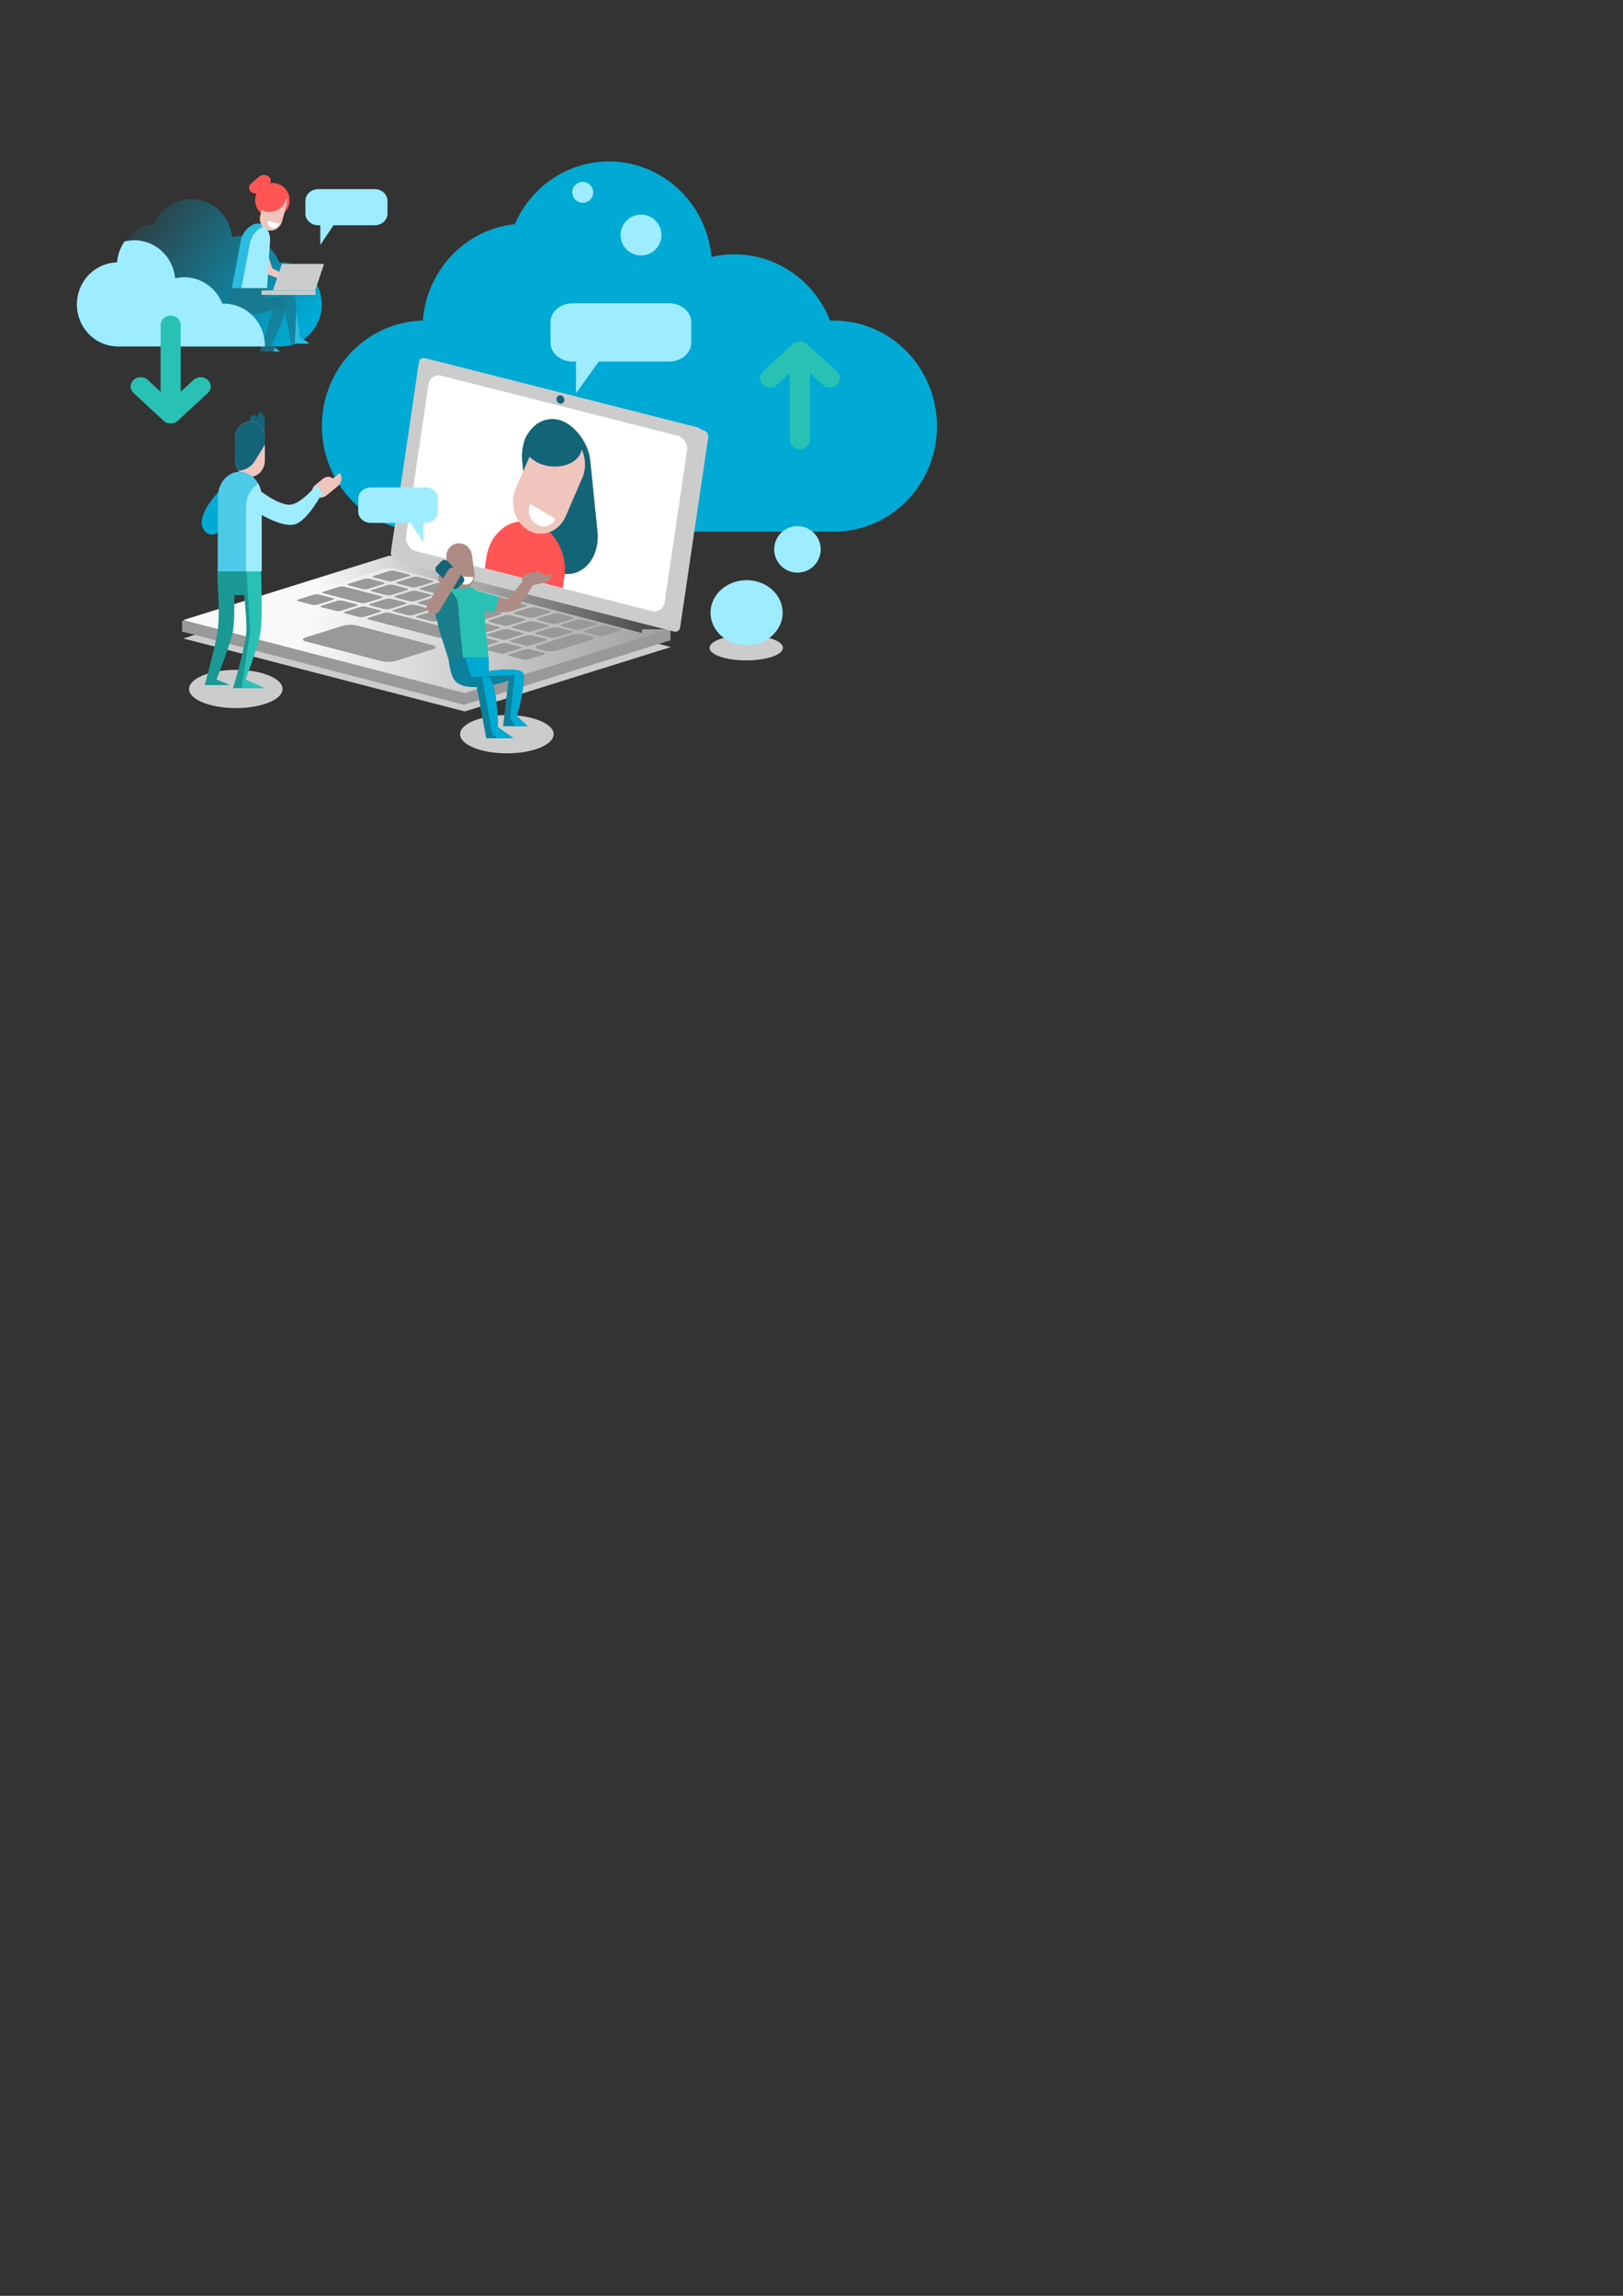 <?xml version="1.0" encoding="UTF-8" standalone="no"?>
<!-- Created with Inkscape (http://www.inkscape.org/) -->

<svg
   width="420mm"
   height="594mm"
   viewBox="0 0 420 594"
   version="1.1"
   id="svg1"
   inkscape:version="1.4.2 (f4327f4, 2025-05-13)"
   sodipodi:docname="Ch4-illustrated-icon-done.svg"
   xmlns:inkscape="http://www.inkscape.org/namespaces/inkscape"
   xmlns:sodipodi="http://sodipodi.sourceforge.net/DTD/sodipodi-0.dtd"
   xmlns:xlink="http://www.w3.org/1999/xlink"
   xmlns="http://www.w3.org/2000/svg"
   xmlns:svg="http://www.w3.org/2000/svg">
  <rect x="0" y="0" width="420" height="594" fill="#333333" stroke="none"/>
  <sodipodi:namedview
     id="namedview1"
     pagecolor="#ffffff"
     bordercolor="#000000"
     borderopacity="0.25"
     inkscape:showpageshadow="2"
     inkscape:pageopacity="0.0"
     inkscape:pagecheckerboard="0"
     inkscape:deskcolor="#d1d1d1"
     inkscape:document-units="mm"
     inkscape:zoom="1.0167041"
     inkscape:cx="286.71076"
     inkscape:cy="547.35691"
     inkscape:window-width="1920"
     inkscape:window-height="1009"
     inkscape:window-x="-8"
     inkscape:window-y="-8"
     inkscape:window-maximized="1"
     inkscape:current-layer="layer1" />
  <defs
     id="defs1">
    <linearGradient
       id="linearGradient8"
       inkscape:collect="always">
      <stop
         style="stop-color:#f9f9f9;stop-opacity:1;"
         offset="0"
         id="stop8" />
      <stop
         style="stop-color:#f9f9f9;stop-opacity:0;"
         offset="1"
         id="stop9" />
    </linearGradient>
    <linearGradient
       id="linearGradient19"
       inkscape:collect="always">
      <stop
         style="stop-color:#00aad4;stop-opacity:1;"
         offset="0"
         id="stop19" />
      <stop
         style="stop-color:#00aad4;stop-opacity:0;"
         offset="1"
         id="stop20" />
    </linearGradient>
    <linearGradient
       inkscape:collect="always"
       xlink:href="#linearGradient19"
       id="linearGradient20"
       x1="123.736"
       y1="164.999"
       x2="89.163"
       y2="139.342"
       gradientUnits="userSpaceOnUse" />
    <linearGradient
       inkscape:collect="always"
       xlink:href="#linearGradient8"
       id="linearGradient9"
       x1="338.142"
       y1="260.279"
       x2="395.26"
       y2="212.14"
       gradientUnits="userSpaceOnUse" />
  </defs>
  <g
     inkscape:label="图层 1"
     inkscape:groupmode="layer"
     id="layer1">
    <ellipse
       style="fill:#cccccc;fill-opacity:1;stroke-width:5;stroke-linecap:round;stroke-linejoin:round"
       id="path35-3"
       cx="193.119"
       cy="167.612"
       rx="9.499"
       ry="3.253" />
    <path
       id="path3"
       style="fill:#00aad4;fill-opacity:1;stroke:none;stroke-width:1.587;stroke-linecap:round;stroke-linejoin:round;stroke-dasharray:none;stroke-opacity:1"
       d="m 157.589,41.779 c -4.68,6.3e-5 -9.277,1.262 -13.33,3.658 -4.961,2.933 -8.779,7.364 -11.033,12.557 -3.715,0.396 -7.318,1.589 -10.57,3.511 -7.62,4.505 -12.545,12.547 -13.244,21.454 a 26.659,27.301 0 0 0 -22.542,13.645 26.659,27.301 0 0 0 -3.572,13.651 26.659,27.301 0 0 0 3.572,13.651 26.659,27.301 0 0 0 22.456,13.644 v 0.007 h 21.603 18.641 13.074 53.155 0.421 0.494 v -0.019 a 26.659,27.301 0 0 0 22.174,-13.635 26.659,27.301 0 0 0 3.572,-13.651 26.659,27.301 0 0 0 -3.572,-13.651 26.659,27.301 0 0 0 -22.667,-13.647 v -0.003 h -0.421 -0.997 c -2.189,-5.595 -6.164,-10.384 -11.419,-13.492 -4.053,-2.396 -8.65,-3.658 -13.33,-3.658 -2.003,6.9e-5 -3.99,0.231 -5.926,0.683 -0.813,-8.747 -5.705,-16.613 -13.21,-21.05 -4.053,-2.396 -8.649,-3.658 -13.329,-3.658 z" />
    <g
       id="g1"
       transform="matrix(1.312,0,0,1.312,-83.943,-131.932)"
       style="stroke-width:0.762">
      <path
         id="path25"
         style="fill:url(#linearGradient20);fill-opacity:1;stroke:none;stroke-width:1.21;stroke-linecap:round;stroke-linejoin:round;stroke-dasharray:none;stroke-opacity:1"
         d="m 101.689,139.815 c -1.42,2e-5 -2.814,0.383 -4.044,1.11 -1.505,0.89 -2.663,2.234 -3.347,3.81 -1.127,0.12 -2.22,0.482 -3.207,1.065 -2.312,1.367 -3.806,3.806 -4.018,6.509 a 8.088,8.283 0 0 0 -6.839,4.14 8.088,8.283 0 0 0 -1.084,4.141 8.088,8.283 0 0 0 1.084,4.141 8.088,8.283 0 0 0 6.813,4.139 v 0.002 h 6.554 5.655 3.966 16.126 0.128 0.15 v -0.005 a 8.088,8.283 0 0 0 6.727,-4.137 8.088,8.283 0 0 0 1.084,-4.141 8.088,8.283 0 0 0 -1.084,-4.141 8.088,8.283 0 0 0 -6.877,-4.14 v -8.4e-4 h -0.128 -0.302 c -0.664,-1.698 -1.87,-3.15 -3.464,-4.093 -1.23,-0.727 -2.624,-1.11 -4.044,-1.11 -0.608,2e-5 -1.21,0.07 -1.798,0.207 -0.247,-2.654 -1.731,-5.04 -4.008,-6.386 -1.23,-0.727 -2.624,-1.11 -4.044,-1.11 z" />
      <path
         style="fill:#19788f;fill-opacity:0.722;stroke:none;stroke-width:1.21;stroke-linecap:round;stroke-linejoin:round"
         d="m 109.677,156.94 h 6.487 l 0.092,2.373 c 0,0 4.042,-0.811 4.14,0.874 0.156,2.667 -2.898,8.431 -2.898,8.431 l 1.748,1.249 h -4.002 l 2.576,-8.243 c 0,0 -6.151,1.974 -8.557,-0.111 -1.062,-0.92 0.414,-4.573 0.414,-4.573 z"
         id="path26"
         sodipodi:nodetypes="cccsccccsc" />
      <path
         style="fill:#19778f;fill-opacity:0.722;stroke:none;stroke-width:1.21;stroke-linecap:round;stroke-linejoin:round"
         d="m 109.73,156.94 h 6.92 l 0.098,2.452 c 0,0 5.441,-1.498 5.546,0.244 0.167,2.756 0.86,7.393 0.86,7.393 l 1.865,1.291 h -3.705 l -1.203,-7.2 c 0,0 -8.256,2.699 -10.823,0.545 -1.133,-0.951 0.442,-4.726 0.442,-4.726 z"
         id="path27"
         sodipodi:nodetypes="cccsccccscc" />
      <path
         id="path24"
         style="fill:#2dbde0;fill-opacity:0.984;stroke:none;stroke-width:1.21;stroke-dasharray:none;stroke-opacity:1"
         d="m 114.778,144.658 c -0.61,-7e-5 -0.643,0.039 -1.214,0.377 -1.143,0.677 -1.958,1.919 -2.146,3.272 l -0.675,3.665 -1.029,5.387 h 6.95 l 0.318,-5.387 0.235,-3.604 c 0.089,-0.708 0.056,-2.376 -1.32,-3.332 -0.486,-0.338 -0.509,-0.377 -1.119,-0.377 z"
         sodipodi:nodetypes="sccccccccs" />
      <path
         style="fill:#f0c5be;fill-opacity:1;stroke:none;stroke-width:1.21;stroke-linecap:round;stroke-linejoin:round"
         d="m 113.255,149.027 2.349,-1.564 2.144,6.072 2.017,0.92 -0.408,1.196 -3.344,-1.288 z"
         id="path28"
         sodipodi:nodetypes="ccccccc" />
      <g
         id="g28"
         transform="matrix(1.063,0,0,1.179,-125.822,76.478)"
         style="stroke-width:0.681">
        <rect
           style="fill:#cccccc;fill-opacity:1;stroke:none;stroke-width:1.08;stroke-linecap:round;stroke-linejoin:round"
           id="rect27"
           width="10.029"
           height="0.736"
           x="227.074"
           y="69.006"
           ry="0" />
        <rect
           style="fill:#cccccc;fill-opacity:1;stroke:none;stroke-width:1.117;stroke-linecap:round;stroke-linejoin:round"
           id="rect28"
           width="7.821"
           height="4.717"
           x="255.077"
           y="68.981"
           ry="0"
           transform="matrix(1,0,-0.351,0.936,0,0)" />
      </g>
      <circle
         style="fill:#ff5555;fill-opacity:1;stroke:none;stroke-width:1.21;stroke-linecap:round;stroke-linejoin:round"
         id="path29"
         cx="117.704"
         cy="140.033"
         r="3.404" />
      <path
         id="path23"
         style="fill:#f0c5be;fill-opacity:1;stroke:none;stroke-width:1.21;stroke-dasharray:none;stroke-opacity:1"
         d="m 120.499,139.55 a 3.404,3.404 0 0 1 -3.347,2.783 3.404,3.404 0 0 1 -1.544,-0.371 l -0.015,0.055 -0.067,0.25 -0.14,0.522 -0.055,0.206 -0.01,0.038 h 5.2e-4 a 2.228,2.47 15 0 0 0.532,2.317 2.228,2.47 15 0 0 0.991,0.608 2.228,2.47 15 0 0 1.161,-0.031 2.228,2.47 15 0 0 1.62,-1.74 l 0.01,-0.038 0.055,-0.206 h 5.2e-4 l 0.207,-0.772 v -5.2e-4 l 0.403,-1.505 0.195,-0.729 0.01,-0.038 c 0.115,-0.456 0.109,-0.922 -0.008,-1.349 z" />
      <rect
         style="fill:#ff5555;fill-opacity:1;stroke:none;stroke-width:1.215;stroke-linecap:round;stroke-linejoin:round"
         id="rect29"
         width="4.631"
         height="2.481"
         x="-30.067"
         y="179.35"
         ry="1.241"
         transform="matrix(0.754,-0.657,0.754,0.657,0,0)" />
      <path
         style="fill:#ffffff;fill-opacity:1;stroke:none;stroke-width:1.21;stroke-linecap:round;stroke-linejoin:round"
         id="path30"
         sodipodi:type="arc"
         sodipodi:cx="151.27759"
         sodipodi:cy="108.97929"
         sodipodi:rx="1.1296053"
         sodipodi:ry="1.1296053"
         sodipodi:start="0"
         sodipodi:end="3.2003485"
         sodipodi:open="true"
         sodipodi:arc-type="arc"
         d="m 152.407,108.979 a 1.13,1.13 0 0 1 -0.584,0.989 1.13,1.13 0 0 1 -1.148,-0.034 1.13,1.13 0 0 1 -0.525,-1.022"
         transform="rotate(15)" />
      <path
         id="path15"
         style="fill:#9eecff;fill-opacity:1;stroke:none;stroke-width:1.21;stroke-dasharray:none;stroke-opacity:1"
         d="M 116.095 145.186 C 115.871 145.224 115.728 145.317 115.355 145.537 C 114.212 146.214 113.397 147.456 113.209 148.809 L 112.534 152.474 L 111.601 157.358 L 116.664 157.358 L 116.982 151.971 L 117.218 148.368 C 117.302 147.695 117.277 146.158 116.095 145.186 z " />
      <path
         id="path16"
         style="fill:#2dbde0;fill-opacity:0.984;stroke-width:3.81;stroke-linecap:round;stroke-linejoin:round"
         d="M 118.184 169.109 L 117.863 169.867 L 119.246 169.867 L 118.184 169.109 z " />
      <path
         id="path17"
         style="fill:#2dbde0;fill-opacity:0.984;stroke-width:3.81;stroke-linecap:round;stroke-linejoin:round"
         d="M 122.461 161.583 L 122.114 168.321 L 125.02 168.321 L 123.155 167.03 C 123.155 167.03 122.725 164.152 122.461 161.583 z " />
      <path
         id="path18"
         style="fill:#9eecff;fill-opacity:1;stroke:none;stroke-width:1.21;stroke-linecap:round;stroke-linejoin:round;stroke-dasharray:none;stroke-opacity:1"
         d="M 90.473 147.946 L 90.473 147.947 C 89.817 147.947 89.165 148.029 88.533 148.189 C 87.704 149.388 87.191 150.808 87.073 152.309 A 8.088 8.283 0 0 0 80.235 156.448 A 8.088 8.283 0 0 0 79.151 160.589 A 8.088 8.283 0 0 0 80.235 164.731 A 8.088 8.283 0 0 0 87.047 168.87 L 87.047 168.872 L 93.602 168.872 L 99.257 168.872 L 103.224 168.872 L 116.22 168.872 A 8.088 8.283 0 0 0 116.222 168.721 A 8.088 8.283 0 0 0 115.138 164.579 A 8.088 8.283 0 0 0 108.261 160.439 L 108.261 160.438 L 108.133 160.438 L 107.831 160.438 C 107.167 158.741 105.961 157.288 104.367 156.345 C 103.137 155.618 101.742 155.236 100.323 155.235 C 99.715 155.236 99.112 155.305 98.525 155.443 C 98.278 152.789 96.794 150.402 94.517 149.056 C 93.288 148.329 91.893 147.946 90.473 147.946 z " />
    </g>
    <rect
       style="fill:#cccccc;fill-opacity:1;stroke:none;stroke-width:2.183;stroke-linecap:round;stroke-linejoin:round"
       id="rect24"
       width="75.261"
       height="55.921"
       x="325.27"
       y="224.427"
       ry="0"
       transform="matrix(0.968,0.251,-0.954,0.298,0,0)"
       inkscape:label="rect24" />
    <path
       id="rect173"
       style="fill:#999999;fill-opacity:1;stroke:none;stroke-width:1.587;stroke-linecap:round;stroke-linejoin:round"
       d="m 100.613,146.763 -46.149,14.423 v -0.588 l -7.341,-2e-5 -1.8e-5,2.842 h 0.127 l -0.012,0.004 72.844,18.92 53.375,-16.681 -0.067,-0.018 h 0.112 v -2.842 l -7.341,1e-5 -10e-6,0.964 z" />
    <rect
       style="fill:url(#linearGradient9);fill-opacity:1;stroke:none;stroke-width:2.183;stroke-linecap:round;stroke-linejoin:round"
       id="rect136"
       width="75.261"
       height="55.921"
       x="316.671"
       y="215.707"
       ry="0"
       transform="matrix(0.968,0.251,-0.954,0.298,0,0)" />
    <g
       id="g4"
       style="fill:#999999;fill-opacity:1">
      <rect
         style="fill:#999999;fill-opacity:1;stroke:none;stroke-width:2.183;stroke-linecap:round;stroke-linejoin:round"
         id="rect137"
         width="5.241"
         height="5.727"
         x="323.864"
         y="222.251"
         ry="0.781"
         transform="matrix(0.968,0.251,-0.954,0.298,0,0)" />
      <rect
         style="fill:#999999;fill-opacity:1;stroke:none;stroke-width:2.183;stroke-linecap:round;stroke-linejoin:round"
         id="rect138"
         width="5.241"
         height="5.727"
         x="330.132"
         y="222.251"
         ry="0.781"
         transform="matrix(0.968,0.251,-0.954,0.298,0,0)" />
      <rect
         style="fill:#999999;fill-opacity:1;stroke:none;stroke-width:2.183;stroke-linecap:round;stroke-linejoin:round"
         id="rect139"
         width="5.241"
         height="5.727"
         x="336.401"
         y="222.251"
         ry="0.781"
         transform="matrix(0.968,0.251,-0.954,0.298,0,0)" />
      <rect
         style="fill:#999999;fill-opacity:1;stroke:none;stroke-width:2.183;stroke-linecap:round;stroke-linejoin:round"
         id="rect140"
         width="5.241"
         height="5.727"
         x="342.669"
         y="222.251"
         ry="0.781"
         transform="matrix(0.968,0.251,-0.954,0.298,0,0)" />
      <rect
         style="fill:#999999;fill-opacity:1;stroke:none;stroke-width:2.183;stroke-linecap:round;stroke-linejoin:round"
         id="rect141"
         width="5.241"
         height="5.727"
         x="374.011"
         y="222.251"
         ry="0.781"
         transform="matrix(0.968,0.251,-0.954,0.298,0,0)" />
      <rect
         style="fill:#999999;fill-opacity:1;stroke:none;stroke-width:2.183;stroke-linecap:round;stroke-linejoin:round"
         id="rect142"
         width="5.241"
         height="5.727"
         x="380.28"
         y="222.251"
         ry="0.781"
         transform="matrix(0.968,0.251,-0.954,0.298,0,0)" />
      <rect
         style="fill:#999999;fill-opacity:1;stroke:none;stroke-width:2.183;stroke-linecap:round;stroke-linejoin:round"
         id="rect143"
         width="5.241"
         height="5.727"
         x="323.864"
         y="229.101"
         ry="0.781"
         transform="matrix(0.968,0.251,-0.954,0.298,0,0)" />
      <rect
         style="fill:#999999;fill-opacity:1;stroke:none;stroke-width:2.183;stroke-linecap:round;stroke-linejoin:round"
         id="rect144"
         width="5.241"
         height="5.727"
         x="330.132"
         y="229.101"
         ry="0.781"
         transform="matrix(0.968,0.251,-0.954,0.298,0,0)" />
      <rect
         style="fill:#999999;fill-opacity:1;stroke:none;stroke-width:2.183;stroke-linecap:round;stroke-linejoin:round"
         id="rect145"
         width="5.241"
         height="5.727"
         x="361.474"
         y="229.101"
         ry="0.781"
         transform="matrix(0.968,0.251,-0.954,0.298,0,0)" />
      <rect
         style="fill:#999999;fill-opacity:1;stroke:none;stroke-width:2.183;stroke-linecap:round;stroke-linejoin:round"
         id="rect146"
         width="5.241"
         height="5.727"
         x="367.743"
         y="229.101"
         ry="0.781"
         transform="matrix(0.968,0.251,-0.954,0.298,0,0)" />
      <rect
         style="fill:#999999;fill-opacity:1;stroke:none;stroke-width:2.183;stroke-linecap:round;stroke-linejoin:round"
         id="rect147"
         width="5.241"
         height="5.727"
         x="374.011"
         y="229.101"
         ry="0.781"
         transform="matrix(0.968,0.251,-0.954,0.298,0,0)" />
      <rect
         style="fill:#999999;fill-opacity:1;stroke:none;stroke-width:2.183;stroke-linecap:round;stroke-linejoin:round"
         id="rect148"
         width="5.241"
         height="12.546"
         x="380.28"
         y="229.101"
         ry="1.711"
         transform="matrix(0.968,0.251,-0.954,0.298,0,0)" />
      <rect
         style="fill:#999999;fill-opacity:1;stroke:none;stroke-width:2.183;stroke-linecap:round;stroke-linejoin:round"
         id="rect149"
         width="5.241"
         height="5.727"
         x="348.938"
         y="235.951"
         ry="0.781"
         transform="matrix(0.968,0.251,-0.954,0.298,0,0)" />
      <rect
         style="fill:#999999;fill-opacity:1;stroke:none;stroke-width:2.183;stroke-linecap:round;stroke-linejoin:round"
         id="rect150"
         width="5.241"
         height="5.727"
         x="355.206"
         y="235.951"
         ry="0.781"
         transform="matrix(0.968,0.251,-0.954,0.298,0,0)" />
      <rect
         style="fill:#999999;fill-opacity:1;stroke:none;stroke-width:2.183;stroke-linecap:round;stroke-linejoin:round"
         id="rect151"
         width="5.241"
         height="5.727"
         x="361.474"
         y="235.951"
         ry="0.781"
         transform="matrix(0.968,0.251,-0.954,0.298,0,0)" />
      <rect
         style="fill:#999999;fill-opacity:1;stroke:none;stroke-width:2.183;stroke-linecap:round;stroke-linejoin:round"
         id="rect152"
         width="5.241"
         height="5.727"
         x="367.743"
         y="235.951"
         ry="0.781"
         transform="matrix(0.968,0.251,-0.954,0.298,0,0)" />
      <rect
         style="fill:#999999;fill-opacity:1;stroke:none;stroke-width:2.183;stroke-linecap:round;stroke-linejoin:round"
         id="rect153"
         width="5.241"
         height="5.727"
         x="348.938"
         y="222.251"
         ry="0.781"
         transform="matrix(0.968,0.251,-0.954,0.298,0,0)" />
      <rect
         style="fill:#999999;fill-opacity:1;stroke:none;stroke-width:2.183;stroke-linecap:round;stroke-linejoin:round"
         id="rect154"
         width="5.241"
         height="5.727"
         x="355.206"
         y="222.251"
         ry="0.781"
         transform="matrix(0.968,0.251,-0.954,0.298,0,0)" />
      <rect
         style="fill:#999999;fill-opacity:1;stroke:none;stroke-width:2.183;stroke-linecap:round;stroke-linejoin:round"
         id="rect155"
         width="5.241"
         height="5.727"
         x="361.474"
         y="222.251"
         ry="0.781"
         transform="matrix(0.968,0.251,-0.954,0.298,0,0)" />
      <rect
         style="fill:#999999;fill-opacity:1;stroke:none;stroke-width:2.183;stroke-linecap:round;stroke-linejoin:round"
         id="rect156"
         width="5.241"
         height="5.727"
         x="367.743"
         y="222.251"
         ry="0.781"
         transform="matrix(0.968,0.251,-0.954,0.298,0,0)" />
      <rect
         style="fill:#999999;fill-opacity:1;stroke:none;stroke-width:2.183;stroke-linecap:round;stroke-linejoin:round"
         id="rect157"
         width="5.241"
         height="5.727"
         x="336.401"
         y="229.101"
         ry="0.781"
         transform="matrix(0.968,0.251,-0.954,0.298,0,0)" />
      <rect
         style="fill:#999999;fill-opacity:1;stroke:none;stroke-width:2.183;stroke-linecap:round;stroke-linejoin:round"
         id="rect158"
         width="5.241"
         height="5.727"
         x="342.669"
         y="229.101"
         ry="0.781"
         transform="matrix(0.968,0.251,-0.954,0.298,0,0)" />
      <rect
         style="fill:#999999;fill-opacity:1;stroke:none;stroke-width:2.183;stroke-linecap:round;stroke-linejoin:round"
         id="rect159"
         width="5.241"
         height="5.727"
         x="348.938"
         y="229.101"
         ry="0.781"
         transform="matrix(0.968,0.251,-0.954,0.298,0,0)" />
      <rect
         style="fill:#999999;fill-opacity:1;stroke:none;stroke-width:2.183;stroke-linecap:round;stroke-linejoin:round"
         id="rect160"
         width="5.241"
         height="5.727"
         x="355.206"
         y="229.101"
         ry="0.781"
         transform="matrix(0.968,0.251,-0.954,0.298,0,0)" />
      <rect
         style="fill:#999999;fill-opacity:1;stroke:none;stroke-width:2.183;stroke-linecap:round;stroke-linejoin:round"
         id="rect161"
         width="11.48"
         height="5.727"
         x="323.864"
         y="235.951"
         ry="0.781"
         transform="matrix(0.968,0.251,-0.954,0.298,0,0)" />
      <rect
         style="fill:#999999;fill-opacity:1;stroke:none;stroke-width:2.183;stroke-linecap:round;stroke-linejoin:round"
         id="rect162"
         width="5.241"
         height="5.727"
         x="336.401"
         y="235.951"
         ry="0.781"
         transform="matrix(0.968,0.251,-0.954,0.298,0,0)" />
      <rect
         style="fill:#999999;fill-opacity:1;stroke:none;stroke-width:2.183;stroke-linecap:round;stroke-linejoin:round"
         id="rect163"
         width="5.241"
         height="5.727"
         x="342.669"
         y="235.951"
         ry="0.781"
         transform="matrix(0.968,0.251,-0.954,0.298,0,0)" />
      <rect
         style="fill:#999999;fill-opacity:1;stroke:none;stroke-width:2.183;stroke-linecap:round;stroke-linejoin:round"
         id="rect164"
         width="5.241"
         height="5.727"
         x="374.011"
         y="235.951"
         ry="0.781"
         transform="matrix(0.968,0.251,-0.954,0.298,0,0)" />
      <rect
         style="fill:#999999;fill-opacity:1;stroke:none;stroke-width:2.183;stroke-linecap:round;stroke-linejoin:round"
         id="rect165"
         width="5.241"
         height="5.727"
         x="323.864"
         y="242.802"
         ry="0.781"
         transform="matrix(0.968,0.251,-0.954,0.298,0,0)" />
      <rect
         style="fill:#999999;fill-opacity:1;stroke:none;stroke-width:2.183;stroke-linecap:round;stroke-linejoin:round"
         id="rect166"
         width="5.241"
         height="5.727"
         x="330.132"
         y="242.802"
         ry="0.781"
         transform="matrix(0.968,0.251,-0.954,0.298,0,0)" />
      <rect
         style="fill:#999999;fill-opacity:1;stroke:none;stroke-width:2.183;stroke-linecap:round;stroke-linejoin:round"
         id="rect167"
         width="5.241"
         height="5.727"
         x="336.401"
         y="242.802"
         ry="0.781"
         transform="matrix(0.968,0.251,-0.954,0.298,0,0)" />
      <rect
         style="fill:#999999;fill-opacity:1;stroke:none;stroke-width:2.183;stroke-linecap:round;stroke-linejoin:round"
         id="rect168"
         width="24.133"
         height="5.727"
         x="342.669"
         y="242.802"
         ry="0.781"
         transform="matrix(0.968,0.251,-0.954,0.298,0,0)" />
      <rect
         style="fill:#999999;fill-opacity:1;stroke:none;stroke-width:2.183;stroke-linecap:round;stroke-linejoin:round"
         id="rect169"
         width="5.241"
         height="5.727"
         x="367.743"
         y="242.802"
         ry="0.781"
         transform="matrix(0.968,0.251,-0.954,0.298,0,0)" />
      <rect
         style="fill:#999999;fill-opacity:1;stroke:none;stroke-width:2.183;stroke-linecap:round;stroke-linejoin:round"
         id="rect170"
         width="5.241"
         height="5.727"
         x="374.011"
         y="242.802"
         ry="0.781"
         transform="matrix(0.968,0.251,-0.954,0.298,0,0)" />
      <rect
         style="fill:#999999;fill-opacity:1;stroke:none;stroke-width:2.183;stroke-linecap:round;stroke-linejoin:round"
         id="rect171"
         width="5.241"
         height="5.727"
         x="380.28"
         y="242.802"
         ry="0.781"
         transform="matrix(0.968,0.251,-0.954,0.298,0,0)" />
      <rect
         style="fill:#999999;fill-opacity:1;stroke:none;stroke-width:2.183;stroke-linecap:round;stroke-linejoin:round"
         id="rect172"
         width="24.133"
         height="13.872"
         x="342.669"
         y="252.84"
         ry="1.892"
         transform="matrix(0.968,0.251,-0.954,0.298,0,0)" />
    </g>
    <rect
       style="fill:#cccccc;fill-opacity:1;stroke:none;stroke-width:1.592;stroke-linecap:round;stroke-linejoin:round"
       id="rect174"
       width="75.686"
       height="52.634"
       x="121.59"
       y="63.095"
       ry="1.397"
       transform="matrix(0.969,0.246,-0.146,0.989,0,0)" />
    <rect
       style="fill:#cccccc;fill-opacity:1;stroke:none;stroke-width:1.592;stroke-linecap:round;stroke-linejoin:round"
       id="rect174-7"
       width="75.686"
       height="52.634"
       x="123.228"
       y="63.457"
       ry="1.397"
       transform="matrix(0.969,0.246,-0.146,0.989,0,0)" />
    <rect
       style="fill:#ffffff;fill-opacity:1;stroke:none;stroke-width:1.592;stroke-linecap:round;stroke-linejoin:round"
       id="rect175"
       width="69.063"
       height="45.859"
       x="124.902"
       y="66.482"
       ry="2.992"
       transform="matrix(0.969,0.246,-0.146,0.989,0,0)" />
    <ellipse
       style="fill:#146478;fill-opacity:1;stroke:none;stroke-width:1.592;stroke-linecap:round;stroke-linejoin:round"
       id="circle175"
       cx="159.433"
       cy="64.849"
       transform="matrix(0.969,0.246,-0.146,0.989,0,0)"
       rx="1.046"
       ry="1.07" />
    <g
       id="g179"
       transform="matrix(3.132,0.794,-0.483,3.27,-504.405,-401.097)"
       style="stroke-width:0.307">
      <rect
         style="fill:#146478;fill-opacity:1;stroke:none;stroke-width:0.487;stroke-linecap:round;stroke-linejoin:round"
         id="rect176"
         width="5.585"
         height="11.928"
         x="185.632"
         y="155.901"
         ry="3.207"
         transform="rotate(-15)" />
      <path
         id="path176"
         style="fill:#ff5555;fill-opacity:1;stroke:none;stroke-width:0.487;stroke-dasharray:none;stroke-opacity:1"
         d="m 221.985,110.082 c -0.565,-7e-5 -1.121,0.165 -1.61,0.478 -0.981,0.628 -1.592,1.78 -1.61,3.035 h -5.2e-4 v 0.056 0.858 h 6.44 v -0.858 -0.056 c -0.018,-1.255 -0.629,-2.407 -1.61,-3.034 -0.49,-0.313 -1.045,-0.478 -1.61,-0.479 z" />
      <g
         id="g178"
         transform="rotate(15,222.877,106.778)"
         style="stroke-width:0.307">
        <path
           id="path177"
           style="fill:#f0c5be;fill-opacity:1;stroke:none;stroke-width:0.487;stroke-dasharray:none;stroke-opacity:1"
           d="m 222.877,102.646 c -0.391,-5e-5 -0.775,0.114 -1.114,0.331 -0.679,0.434 -1.101,1.232 -1.114,2.1 h -3.6e-4 v 0.039 0.754 1.559 0.259 0.541 0.213 0.039 h 3.6e-4 a 2.228,2.47 0 0 0 1.114,2.1 2.228,2.47 0 0 0 1.114,0.331 2.228,2.47 0 0 0 1.114,-0.331 2.228,2.47 0 0 0 1.114,-2.1 v -0.039 -0.213 h 3.6e-4 v -0.799 h -3.6e-4 v -1.559 -0.754 -0.039 c -0.012,-0.868 -0.435,-1.665 -1.114,-2.1 -0.339,-0.217 -0.723,-0.331 -1.114,-0.331 z" />
        <path
           style="fill:#ffffff;fill-opacity:1;stroke:none;stroke-width:0.487;stroke-linecap:round;stroke-linejoin:round"
           id="path178"
           sodipodi:type="arc"
           sodipodi:cx="223.30585"
           sodipodi:cy="109.04095"
           sodipodi:rx="1.1296053"
           sodipodi:ry="1.1296053"
           sodipodi:start="0"
           sodipodi:end="3.2003485"
           sodipodi:open="true"
           sodipodi:arc-type="arc"
           d="m 224.435,109.041 a 1.13,1.13 0 0 1 -0.584,0.989 1.13,1.13 0 0 1 -1.148,-0.034 1.13,1.13 0 0 1 -0.525,-1.022" />
      </g>
      <ellipse
         style="fill:#146478;fill-opacity:1;stroke:none;stroke-width:0.487;stroke-linecap:round;stroke-linejoin:round"
         id="ellipse178"
         cx="199.321"
         cy="147.953"
         rx="2.366"
         ry="1.612"
         transform="matrix(0.978,-0.208,0.188,0.982,0,0)" />
    </g>
    <g
       id="g3"
       transform="matrix(0,-3.183,3.45,0,-248.034,495.309)"
       style="fill:#2ac1b5;fill-opacity:1;stroke-width:1.509;stroke-dasharray:none">
      <path
         style="fill:#2ac1b5;fill-opacity:1;stroke:#2ac1b5;stroke-width:1.509;stroke-linecap:round;stroke-linejoin:round;stroke-dasharray:none;stroke-opacity:1"
         d="m 119.856,131.893 h 6.136"
         id="path6-3-61-2"
         sodipodi:nodetypes="cc" />
      <g
         id="g1-9"
         style="fill:#2ac1b5;fill-opacity:1;stroke-width:1.509;stroke-dasharray:none">
        <path
           style="fill:#2ac1b5;fill-opacity:1;stroke:#2ac1b5;stroke-width:1.509;stroke-linecap:round;stroke-linejoin:round;stroke-dasharray:none;stroke-opacity:1"
           d="m 124.868,129.646 2.247,2.247"
           id="path6-3-46-9"
           sodipodi:nodetypes="cc" />
        <path
           style="fill:#2ac1b5;fill-opacity:1;stroke:#2ac1b5;stroke-width:1.509;stroke-linecap:round;stroke-linejoin:round;stroke-dasharray:none;stroke-opacity:1"
           d="m 124.868,134.14 2.247,-2.247"
           id="path6-3-46-0-3"
           sodipodi:nodetypes="cc" />
      </g>
    </g>
    <g
       id="g6"
       transform="matrix(0,3.183,3.45,0,-410.865,-297.456)"
       style="fill:#2ac1b5;fill-opacity:1;stroke-width:1.509;stroke-dasharray:none">
      <path
         style="fill:#2ac1b5;fill-opacity:1;stroke:#2ac1b5;stroke-width:1.509;stroke-linecap:round;stroke-linejoin:round;stroke-dasharray:none;stroke-opacity:1"
         d="m 119.856,131.893 h 6.136"
         id="path1"
         sodipodi:nodetypes="cc" />
      <g
         id="g5"
         style="fill:#2ac1b5;fill-opacity:1;stroke-width:1.509;stroke-dasharray:none">
        <path
           style="fill:#2ac1b5;fill-opacity:1;stroke:#2ac1b5;stroke-width:1.509;stroke-linecap:round;stroke-linejoin:round;stroke-dasharray:none;stroke-opacity:1"
           d="m 124.868,129.646 2.247,2.247"
           id="path2"
           sodipodi:nodetypes="cc" />
        <path
           style="fill:#2ac1b5;fill-opacity:1;stroke:#2ac1b5;stroke-width:1.509;stroke-linecap:round;stroke-linejoin:round;stroke-dasharray:none;stroke-opacity:1"
           d="m 124.868,134.14 2.247,-2.247"
           id="path5"
           sodipodi:nodetypes="cc" />
      </g>
    </g>
    <path
       id="rect7"
       style="fill:#9eecff;fill-opacity:1;stroke-width:5;stroke-linecap:round;stroke-linejoin:round;stroke-dasharray:none"
       d="m 82.378,48.938 c -1.853,0 -3.344,1.345 -3.344,3.016 v 3.318 c 0,1.671 1.491,3.017 3.344,3.017 h 0.502 v 5.099 l 3.428,-5.099 h 10.618 c 1.853,0 3.344,-1.345 3.344,-3.017 v -3.318 c 0,-1.671 -1.492,-3.016 -3.344,-3.016 z" />
    <path
       id="path8"
       style="fill:#9eecff;fill-opacity:1;stroke-width:5;stroke-linecap:round;stroke-linejoin:round;stroke-dasharray:none"
       d="m 148.201,78.472 c -3.175,0 -5.732,2.168 -5.732,4.862 v 5.348 c 0,2.693 2.556,4.862 5.732,4.862 h 0.86 v 8.219 l 5.876,-8.219 h 18.198 c 3.175,0 5.732,-2.168 5.732,-4.862 v -5.348 c 0,-2.693 -2.557,-4.862 -5.732,-4.862 z" />
    <path
       id="path10"
       style="fill:#9eecff;fill-opacity:1;stroke-width:5;stroke-linecap:round;stroke-linejoin:round;stroke-dasharray:none"
       d="m 110.072,126.115 c 1.799,0 3.247,1.32 3.247,2.96 v 3.256 c 0,1.64 -1.448,2.96 -3.247,2.96 h -0.487 v 5.005 l -3.329,-5.005 H 95.946 c -1.799,0 -3.247,-1.32 -3.247,-2.96 v -3.256 c 0,-1.64 1.448,-2.96 3.247,-2.96 z" />
    <circle
       style="fill:#9eecff;fill-opacity:1;stroke-width:5;stroke-linecap:round;stroke-linejoin:round;stroke-dasharray:none"
       id="path12"
       cx="150.793"
       cy="49.767"
       r="2.709" />
    <circle
       style="fill:#9eecff;fill-opacity:1;stroke-width:5;stroke-linecap:round;stroke-linejoin:round;stroke-dasharray:none"
       id="circle12"
       cx="165.882"
       cy="60.808"
       r="5.285" />
    <circle
       style="fill:#9eecff;fill-opacity:1;stroke-width:5;stroke-linecap:round;stroke-linejoin:round;stroke-dasharray:none"
       id="circle13"
       cx="206.365"
       cy="142.142"
       r="6.021" />
    <ellipse
       style="fill:#9eecff;fill-opacity:1;stroke-width:5;stroke-linecap:round;stroke-linejoin:round;stroke-dasharray:none"
       id="circle14"
       cx="193.205"
       cy="158.522"
       rx="9.333"
       ry="8.413" />
    <g
       id="g37"
       transform="translate(15.354,-81.194)">
      <ellipse
         style="fill:#cccccc;fill-opacity:1;stroke-width:5;stroke-linecap:round;stroke-linejoin:round"
         id="path35"
         cx="45.671"
         cy="259.456"
         rx="12.101"
         ry="4.944" />
      <g
         id="g2"
         transform="matrix(1.733,0,0,1.733,-206.959,25.223)"
         style="stroke-width:0.577">
        <g
           id="g41-8"
           style="stroke-width:0.577"
           transform="translate(-7.96,36.195)" />
        <g
           id="g7">
          <g
             id="g11-2"
             transform="translate(65.094,-125.002)"
             style="stroke-width:0.577">
            <rect
               style="fill:#146478;fill-opacity:1;stroke:none;stroke-width:0.916;stroke-linecap:round;stroke-linejoin:round"
               id="rect10-5"
               width="1.273"
               height="4.367"
               x="83.748"
               y="218.873"
               ry="1.314" />
            <rect
               style="fill:#146478;fill-opacity:1;stroke:none;stroke-width:0.916;stroke-linecap:round;stroke-linejoin:round"
               id="rect11-4"
               width="1.115"
               height="2.784"
               x="82.772"
               y="219.252"
               ry="0.838" />
            <path
               id="path9-0-3-14-4-63-4"
               style="fill:#f0c5be;fill-opacity:1;stroke:none;stroke-width:0.916;stroke-dasharray:none;stroke-opacity:1"
               d="m 82.795,220.228 c -0.391,-5e-5 -0.775,0.114 -1.114,0.331 -0.679,0.434 -1.101,1.232 -1.114,2.1 h -3.58e-4 v 0.039 0.754 1.559 0.259 0.541 0.213 0.039 h 3.58e-4 a 2.228,2.47 0 0 0 1.114,2.1 2.228,2.47 0 0 0 1.114,0.331 2.228,2.47 0 0 0 1.114,-0.331 2.228,2.47 0 0 0 1.114,-2.1 v -0.039 -0.213 h 3.58e-4 v -0.799 h -3.58e-4 v -1.559 -0.754 -0.039 c -0.012,-0.868 -0.435,-1.665 -1.114,-2.1 -0.339,-0.217 -0.723,-0.331 -1.114,-0.331 z" />
            <path
               id="path9-1"
               style="fill:#146478;fill-opacity:1;stroke:none;stroke-width:0.916;stroke-dasharray:none;stroke-opacity:1"
               d="m 82.795,220.228 c -0.391,-5e-5 -0.775,0.114 -1.114,0.331 -0.679,0.434 -1.101,1.231 -1.114,2.1 h -5.17e-4 v 0.039 0.754 1.559 0.258 0.541 0.213 0.039 h 5.17e-4 a 2.228,2.47 0 0 0 0.489,1.505 2.689,2.851 74.194 0 0 2.403,-1.346 l 0.023,-0.037 0.126,-0.204 h 5.17e-4 l 0.472,-0.763 -5.17e-4,-5.1e-4 0.921,-1.488 0.02,-0.033 v -0.245 -0.754 -0.039 c -0.012,-0.868 -0.435,-1.665 -1.114,-2.099 -0.339,-0.217 -0.723,-0.331 -1.114,-0.331 z" />
          </g>
          <path
             style="fill:#1a9994;fill-opacity:1;stroke:none;stroke-width:0.916;stroke-linecap:round;stroke-linejoin:round"
             d="m 151.119,81.082 6.371,0.092 c 0,0 0.269,6.981 -0.107,9.385 -0.326,2.081 -2.215,6.993 -2.215,6.993 l 2.852,1.288 h -4.692 c 0,0 1.805,-6.056 1.978,-8.327 0.111,-1.453 -0.322,-5.566 -0.322,-5.566 h -1.472 c 0,0 0.066,4.102 -0.23,5.566 -0.373,1.844 -2.438,7.039 -2.438,7.039 l 2.024,0.828 h -3.772 c 0,0 1.657,-5.996 1.932,-8.143 0.481,-3.754 -0.337,-8.511 0.092,-9.155 z"
             id="path4-6"
             sodipodi:nodetypes="ccscccsccscccscc"
             transform="translate(-7.96,36.195)" />
          <path
             style="fill:#00aad4;fill-opacity:1;stroke:none;stroke-width:0.916;stroke-linecap:round;stroke-linejoin:round"
             d="m 151.352,69.327 c 0,0 -4.059,4.011 -2.236,6.072 1.063,1.202 2.236,-0.092 2.236,-0.092 z"
             id="path11-1"
             sodipodi:nodetypes="cscc"
             transform="translate(-7.96,36.195)" />
          <path
             id="path7"
             style="fill:#2ac1b5;fill-opacity:1;stroke:none;stroke-width:0.916;stroke-linecap:round;stroke-linejoin:round"
             d="m 155.334,81.143 0.535,9.257 -1.242,8.439 h 3.394 l -2.852,-1.288 c 0,0 1.89,-4.912 2.216,-6.993 0.376,-2.403 0.107,-9.385 0.107,-9.385 z"
             transform="translate(-7.96,36.195)" />
          <path
             id="path6-5"
             style="fill:#f0c5be;fill-opacity:1;stroke:none;stroke-width:0.916;stroke-dasharray:none;stroke-opacity:1"
             d="m 161.287,102.917 -1.021,0.834 c -0.102,-0.098 -0.227,-0.172 -0.365,-0.217 -0.354,-0.116 -0.764,-0.034 -1.079,0.215 l -0.014,0.011 -0.27,0.221 -0.559,0.456 -2.1e-4,-2.5e-4 -0.287,0.234 2.1e-4,2.5e-4 -0.076,0.062 -0.014,0.011 a 1.031,1.143 50.765 0 0 -0.427,1.014 1.031,1.143 50.765 0 0 0.14,0.401 l -0.005,0.004 a 1.385,1.535 50.765 0 0 0.032,0.034 1.031,1.143 50.765 0 0 0.022,0.032 l 0.005,-0.004 a 1.385,1.535 50.765 0 0 0.512,0.312 1.385,1.535 50.765 0 0 1.449,-0.289 l 0.019,-0.015 0.103,-0.084 2e-4,2.5e-4 0.385,-0.314 -2e-4,-2.5e-4 0.75,-0.613 0.363,-0.297 0.019,-0.015 c 0.413,-0.347 0.631,-0.864 0.573,-1.361 -0.027,-0.234 -0.114,-0.452 -0.253,-0.634 z" />
          <g
             id="g1-6"
             transform="matrix(0.896,0,0,0.944,8.662,-43.327)"
             style="stroke-width:0.628">
            <path
               id="path9-0-3-14-2-99"
               style="fill:#4ecae9;fill-opacity:1;stroke:none;stroke-width:0.997;stroke-dasharray:none;stroke-opacity:1"
               d="m 153.679,154.722 c -0.643,-8e-5 -1.274,0.187 -1.83,0.543 -1.115,0.713 -1.809,2.023 -1.83,3.45 h -5.9e-4 v 0.064 3.8 0.425 7.473 h 7.321 v -7.897 h -5.9e-4 v -3.8 -0.064 c -0.021,-1.426 -0.715,-2.736 -1.83,-3.449 -0.556,-0.356 -1.188,-0.544 -1.83,-0.544 z"
               sodipodi:nodetypes="scccccccccccccs" />
            <path
               style="fill:#9eecff;stroke-width:3.139;stroke-linecap:round;stroke-linejoin:round"
               d="m 156.746,157.487 c 0,0 3.451,2.638 5.423,2.44 1.772,-0.178 4.338,-3.118 4.338,-3.118 l 0.949,1.22 c 0,0 -2.416,4.427 -4.609,5.016 -2.195,0.589 -6.507,-2.034 -6.507,-2.034 z"
               id="path1-3"
               sodipodi:nodetypes="csccscc" />
            <path
               id="path4"
               style="fill:#9eecff;fill-opacity:1;stroke:none;stroke-width:0.997;stroke-dasharray:none;stroke-opacity:1"
               d="m 156.776,156.617 c -0.072,0.039 -0.143,0.082 -0.213,0.126 -1.115,0.713 -1.809,2.023 -1.829,3.45 h -6.7e-4 v 0.064 3.8 0.425 5.995 h 2.607 v -7.898 h -6.7e-4 v -3.799 -0.064 c -0.011,-0.756 -0.211,-1.479 -0.563,-2.098 z" />
          </g>
        </g>
      </g>
    </g>
    <g
       id="g36"
       transform="translate(-17.956,-60.375)">
      <ellipse
         style="fill:#cccccc;fill-opacity:1;stroke-width:5;stroke-linecap:round;stroke-linejoin:round"
         id="path35-6"
         cx="149.121"
         cy="250.344"
         rx="12.101"
         ry="4.944" />
      <g
         id="g14"
         transform="translate(5.395,-8.839)">
        <path
           id="rect36"
           style="fill:#ae8c86;fill-opacity:1;stroke:none;stroke-width:1.587;stroke-linecap:round;stroke-linejoin:round"
           d="m 126.252,217.994 c -0.521,0.627 -0.412,1.532 0.245,2.029 l 0.223,0.169 2.908,-3.496 -0.223,-0.169 c -0.657,-0.497 -1.606,-0.393 -2.127,0.234 z" />
        <path
           id="path9-0-3-14-2-9"
           style="fill:#2ac1b5;fill-opacity:1;stroke:none;stroke-width:1.587;stroke-dasharray:none;stroke-opacity:1"
           d="m 129.542,220.566 c -1.952,0.156 -2.169,0.596 -2.924,1.043 -1.513,0.895 -1.99,2.933 -1.866,4.723 h -8.5e-4 l 0.006,0.08 1.264,4.769 0.046,0.533 2.515,7.869 h 10.437 l -0.846,-8.402 h -8.4e-4 l -0.407,-5.524 -0.006,-0.08 c -0.182,-1.79 -1.648,-3.565 -3.313,-4.46 -0.831,-0.447 -2.652,-0.732 -4.084,-0.617 z"
           sodipodi:nodetypes="scccccccccccccss" />
        <path
           style="fill:#0c809c;fill-opacity:1;stroke:none;stroke-width:1.587;stroke-linecap:round;stroke-linejoin:round"
           d="m 128.602,239.356 h 10.35 l 0.147,3.499 c 0,0 8.825,-1.481 8.983,1.004 0.249,3.931 -1.776,10.646 -1.776,10.646 l 2.789,2.596 h -6.333 l 1.366,-11.781 c 0,0 -9.623,3.48 -13.461,0.406 -1.694,-1.357 -2.064,-6.37 -2.064,-6.37 z"
           id="path27-8"
           sodipodi:nodetypes="cccsccccscc" />
        <path
           id="path31"
           style="fill:#ae8c86;fill-opacity:1;stroke:none;stroke-width:1.587;stroke-dasharray:none;stroke-opacity:1"
           d="m 155.163,217.737 -1.932,0.378 c -0.068,-0.191 -0.181,-0.367 -0.334,-0.516 -0.389,-0.381 -0.988,-0.549 -1.578,-0.442 l -0.026,0.005 -0.511,0.1 -1.057,0.207 -1.1e-4,-4.5e-4 -0.542,0.106 1e-4,4.6e-4 -0.145,0.028 -0.026,0.005 a 1.473,1.707 82.047 0 0 -1.269,0.999 1.473,1.707 82.047 0 0 -0.094,0.6 l -0.009,0.002 a 1.978,2.292 82.047 0 0 0.018,0.063 1.473,1.707 82.047 0 0 0.007,0.056 l 0.009,-0.002 a 1.978,2.292 82.047 0 0 0.461,0.733 1.978,2.292 82.047 0 0 2.12,0.594 l 0.035,-0.007 0.194,-0.038 9e-5,4.5e-4 0.728,-0.142 -9e-5,-4.5e-4 1.419,-0.278 0.687,-0.134 0.036,-0.007 c 0.788,-0.165 1.435,-0.674 1.704,-1.341 0.127,-0.314 0.163,-0.646 0.105,-0.968 z" />
        <path
           id="path32"
           style="fill:#ae8c86;fill-opacity:1;stroke:none;stroke-width:1.587;stroke-dasharray:none;stroke-opacity:1"
           d="m 130.943,209.795 c -0.58,0.07 -1.129,0.3 -1.591,0.667 -0.925,0.736 -1.403,1.94 -1.259,3.171 l -5.4e-4,7e-5 0.007,0.055 0.141,1.068 0.292,2.206 0.049,0.366 0.101,0.766 0.04,0.302 0.007,0.055 5.4e-4,-6e-5 a 3.528,3.328 76.99 0 0 2.046,2.773 3.528,3.328 76.99 0 0 1.715,0.269 3.528,3.328 76.99 0 0 1.591,-0.667 3.528,3.328 76.99 0 0 1.26,-3.171 l -0.007,-0.055 -0.04,-0.302 5.2e-4,-7e-5 -0.15,-1.132 -5.2e-4,7e-5 -0.292,-2.206 -0.141,-1.068 -0.007,-0.055 c -0.181,-1.227 -0.958,-2.279 -2.046,-2.773 -0.543,-0.246 -1.135,-0.339 -1.715,-0.269 z" />
        <path
           style="fill:#0c809c;fill-opacity:1;stroke:none;stroke-width:1.587;stroke-linecap:round;stroke-linejoin:round"
           d="m 139.794,245.334 c 1.701,4.392 1.597,11.999 1.597,11.999 l 4.037,2.901 h -7.029 l -2.464,-13.267 c 0,0 -0.053,-1.413 0.777,-2.169 0.83,-0.755 2.544,-0.852 3.082,0.536 z"
           id="path33"
           sodipodi:nodetypes="sccccss" />
        <path
           style="fill:#ffffff;fill-opacity:1;stroke:none;stroke-width:1.587;stroke-linecap:round;stroke-linejoin:round"
           id="path39"
           sodipodi:type="arc"
           sodipodi:cx="132.97382"
           sodipodi:cy="218.4962"
           sodipodi:rx="2.0639648"
           sodipodi:ry="1.9688525"
           sodipodi:start="0"
           sodipodi:end="3.2003485"
           sodipodi:open="true"
           sodipodi:arc-type="arc"
           d="m 135.038,218.496 a 2.064,1.969 0 0 1 -1.067,1.724 2.064,1.969 0 0 1 -2.098,-0.059 2.064,1.969 0 0 1 -0.959,-1.781" />
        <rect
           style="fill:#146478;fill-opacity:1;stroke:none;stroke-width:1.588;stroke-linecap:round;stroke-linejoin:round"
           id="rect34"
           width="3.988"
           height="7.868"
           x="-63.082"
           y="240.863"
           ry="1.049"
           transform="matrix(0.702,-0.713,0.702,0.712,0,0)" />
        <path
           id="path37"
           style="fill:#2ac1b5;fill-opacity:1;stroke:none;stroke-width:1.587;stroke-linecap:round;stroke-linejoin:round"
           d="m 141.651,223.622 -6.614,-1.844 2.064,5.25 c 0,0 1.686,0.373 3.647,0.526 z" />
        <path
           id="path38"
           style="fill:#ae8c86;fill-opacity:1;stroke:none;stroke-width:1.587;stroke-linecap:round;stroke-linejoin:round"
           d="m 141.651,223.622 -0.903,3.932 c 2.047,0.159 4.394,0.078 5.435,-0.919 1.945,-1.863 4.265,-6.038 4.265,-6.038 l -2.339,-1.312 -4.128,4.987 z" />
        <path
           id="path9"
           style="fill:#1a7f8a;fill-opacity:1;stroke:none;stroke-width:1.587;stroke-dasharray:none;stroke-opacity:1"
           d="m 127.58,221.003 c -0.363,0.18 -0.601,0.392 -0.962,0.606 -1.513,0.895 -1.99,2.933 -1.866,4.723 h -0.001 l 0.006,0.081 1.264,4.769 0.046,0.533 2.515,7.869 h 3.812 l -0.845,-8.403 h -10e-4 l -0.407,-5.524 -0.006,-0.08 c -0.182,-1.79 -1.648,-3.565 -3.313,-4.46 -0.073,-0.039 -0.154,-0.078 -0.241,-0.114 z" />
        <path
           id="path11"
           style="fill:#00aad4;fill-opacity:1;stroke-width:5;stroke-linecap:round;stroke-linejoin:round"
           d="m 132.944,239.355 1.598,5.006 11.19,-0.52 -1.171,11.45 1.608,1.809 h 2.925 l -2.789,-2.596 c 0,0 2.026,-6.715 1.777,-10.646 -0.158,-2.485 -8.983,-1.005 -8.983,-1.005 l -0.147,-3.498 z" />
        <path
           id="path13"
           style="fill:#00aad4;fill-opacity:1;stroke-width:5;stroke-linecap:round;stroke-linejoin:round"
           d="m 138.203,244.254 c -0.299,-0.004 -0.601,0.055 -0.875,0.165 l 2.583,14.596 1.219,1.219 h 4.299 l -4.037,-2.901 c 0,0 0.105,-7.606 -1.597,-11.999 -0.293,-0.755 -0.934,-1.071 -1.591,-1.08 z" />
        <rect
           style="fill:#ae8c86;fill-opacity:1;stroke:none;stroke-width:1.588;stroke-linecap:round;stroke-linejoin:round"
           id="rect33"
           width="3.537"
           height="13.42"
           x="222.381"
           y="126.44"
           ry="1.598"
           transform="matrix(0.876,0.482,-0.518,0.856,0,0)" />
      </g>
    </g>
  </g>
</svg>
